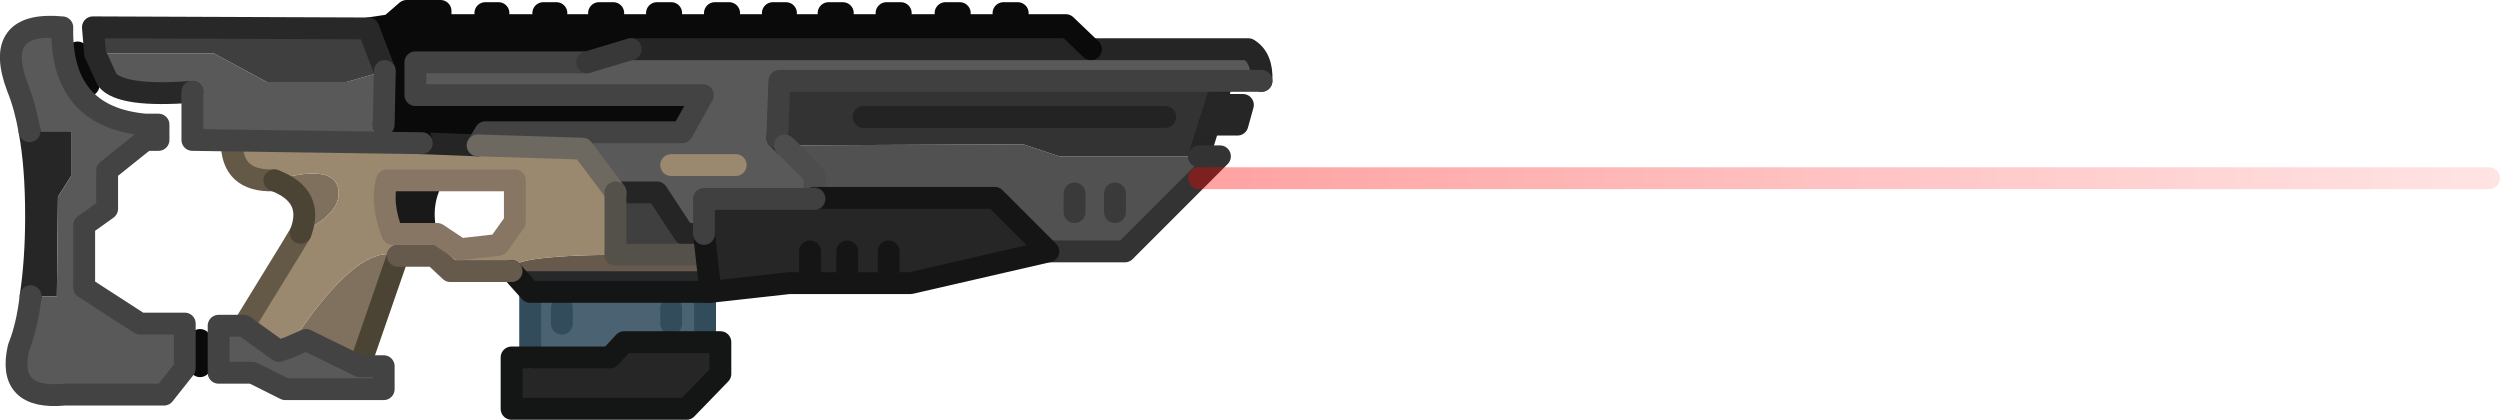 <?xml version="1.0" encoding="UTF-8" standalone="no"?>
<svg xmlns:xlink="http://www.w3.org/1999/xlink" height="19.2px" width="114.35px" xmlns="http://www.w3.org/2000/svg">
  <g transform="matrix(1.0, 0.0, 0.0, 1.0, 22.25, 5.9)">
    <path d="M10.0 9.75 L10.7 9.75 10.7 11.2 9.15 12.8 1.15 12.8 1.15 10.45 2.0 10.45 5.65 10.45 6.3 9.75 10.0 9.75 M-20.9 0.1 L-19.0 0.1 -19.0 2.15 -19.6 3.1 -19.65 7.65 -20.85 7.65 Q-20.6 6.0 -20.6 4.0 -20.6 1.7 -20.9 0.1" fill="#262626" fill-rule="evenodd" stroke="none"/>
    <path d="M9.95 4.8 L10.05 5.75 8.3 5.75 5.9 5.75 5.9 2.9 7.8 2.9 9.05 4.8 9.95 4.8" fill="#3f3f3f" fill-rule="evenodd" stroke="none"/>
    <path d="M-8.5 4.75 Q-7.85 3.05 -9.7 2.35 -7.1 1.6 -6.8 2.65 -6.5 3.8 -8.5 4.75" fill="#7f705d" fill-rule="evenodd" stroke="none"/>
    <path d="M-4.05 5.8 L-5.8 10.85 -8.25 9.65 -9.05 10.0 Q-5.9 5.15 -4.05 5.8" fill="#80715e" fill-rule="evenodd" stroke="none"/>
    <path d="M10.05 5.75 L10.2 6.5 1.15 6.5 Q0.8 5.8 5.9 5.75 L8.3 5.75 10.05 5.75" fill="#67594c" fill-rule="evenodd" stroke="none"/>
    <path d="M10.2 6.5 L10.25 7.45 10.0 7.45 2.0 7.45 1.15 6.5 10.2 6.5" fill="#27282a" fill-rule="evenodd" stroke="none"/>
    <path d="M10.0 7.45 L10.0 9.75 6.3 9.75 5.65 10.45 2.0 10.45 2.0 7.45 10.0 7.45 M8.45 8.2 L8.45 8.9 8.45 8.2 M3.45 8.2 L3.45 8.9 3.45 8.2" fill="#4b6272" fill-rule="evenodd" stroke="none"/>
    <path d="M13.65 0.75 L24.55 0.7 26.2 1.25 32.6 1.25 33.55 1.25 29.2 5.6 25.7 5.6 23.25 3.15 15.0 3.15 15.0 2.1 13.65 0.75 M28.75 3.8 L28.75 2.95 28.75 3.8 M26.9 3.8 L26.9 2.95 26.9 3.8" fill="#515151" fill-rule="evenodd" stroke="none"/>
    <path d="M4.6 -3.05 L6.6 -3.65 27.65 -3.65 34.85 -3.65 Q35.5 -3.25 35.45 -2.2 L33.65 -2.2 13.4 -2.2 13.3 0.4 13.65 0.75 15.0 2.1 15.0 3.15 15.0 3.2 9.95 3.2 9.95 4.8 9.05 4.8 7.8 2.9 5.9 2.9 4.4 0.9 -0.4 0.75 -0.05 0.15 8.95 0.15 9.9 -1.55 -3.25 -1.55 -3.25 -3.05 4.6 -3.05 M8.45 1.65 L11.4 1.65 8.45 1.65 M-20.9 0.1 Q-21.1 -1.05 -21.45 -1.9 -22.6 -4.95 -19.4 -4.65 -19.5 -0.55 -15.6 -0.2 L-15.0 -0.2 -15.0 0.5 -15.6 0.5 -17.35 1.9 -17.35 3.65 -18.4 4.4 -18.4 7.25 -15.85 8.9 -13.8 8.9 -13.8 10.95 -14.75 12.15 -19.3 12.15 Q-21.95 12.4 -21.4 10.0 -21.0 9.0 -20.85 7.65 L-19.65 7.65 -19.6 3.1 -19.0 2.15 -19.0 0.1 -20.9 0.1" fill="#595959" fill-rule="evenodd" stroke="none"/>
    <path d="M6.6 -3.65 L4.6 -3.05 -3.25 -3.05 -3.25 -1.55 9.9 -1.55 8.95 0.15 -0.05 0.15 -0.4 0.75 -2.95 0.65 -3.2 -0.2 -4.7 -0.2 -4.65 -2.65 -4.8 -3.0 -5.4 -4.6 -4.4 -4.75 -3.65 -5.4 -2.1 -5.4 -2.1 -4.75 26.5 -4.75 27.65 -3.65 6.6 -3.65" fill="#0a0a0a" fill-rule="evenodd" stroke="none"/>
    <path d="M-2.95 0.65 L-0.4 0.75 4.4 0.9 5.9 2.9 5.9 5.75 Q0.8 5.8 1.15 6.5 L-1.65 6.5 -2.4 5.8 -4.05 5.8 Q-5.9 5.15 -9.05 10.0 L-9.5 10.15 -11.1 9.0 -8.95 5.5 -8.5 4.75 Q-6.5 3.8 -6.8 2.65 -7.1 1.6 -9.7 2.35 L-9.75 2.35 Q-11.65 2.4 -11.65 0.6 L-2.95 0.65 M-2.25 4.8 L-1.2 5.5 0.55 5.3 1.3 4.25 1.3 2.35 -1.9 2.35 -4.55 2.35 Q-4.85 3.4 -4.3 4.8 L-2.25 4.8" fill="#9a896f" fill-rule="evenodd" stroke="none"/>
    <path d="M-2.25 4.8 L-4.3 4.8 Q-4.85 3.4 -4.55 2.35 L-1.9 2.35 Q-2.6 3.4 -2.25 4.8" fill="#191919" fill-rule="evenodd" stroke="none"/>
    <path d="M33.05 -0.2 L33.35 -1.1 33.05 -0.2 32.6 1.25 26.2 1.25 24.55 0.7 13.65 0.75 13.3 0.4 13.4 -2.2 33.65 -2.2 33.35 -1.1 34.6 -1.1 34.35 -0.2 33.05 -0.2 M17.25 -0.55 L31.05 -0.55 17.25 -0.55" fill="#333333" fill-rule="evenodd" stroke="none"/>
    <path d="M6.6 -3.65 L27.65 -3.65 34.85 -3.65 Q35.5 -3.25 35.45 -2.2 M-2.95 0.65 L-0.4 0.75 M33.35 -1.1 L33.05 -0.2 32.6 1.25 M33.35 -1.1 L33.65 -2.2 M13.3 0.4 L13.65 0.75 M9.95 4.8 L9.05 4.8 7.8 2.9 5.9 2.9" fill="none" stroke="#252525" stroke-linecap="round" stroke-linejoin="round" stroke-width="1.0"/>
    <path d="M18.3 -5.3 L18.95 -5.3 M15.65 -5.3 L16.3 -5.3 M13.1 -5.3 L13.7 -5.3 M10.45 -5.3 L11.1 -5.3 M7.8 -5.3 L8.45 -5.3 M5.15 -5.3 L5.8 -5.3 M2.6 -5.3 L3.2 -5.3 M27.65 -3.65 L26.5 -4.75 -2.1 -4.75 -2.1 -5.4 -3.65 -5.4 -4.4 -4.75 -5.4 -4.6 M23.65 -5.3 L24.3 -5.3 M21.0 -5.3 L21.65 -5.3 M-18.7 -3.5 L-18.2 -2.0 M-13.1 9.65 L-13.1 10.85 M-0.05 -5.3 L0.55 -5.3" fill="none" stroke="#0a0a0a" stroke-linecap="round" stroke-linejoin="round" stroke-width="1.0"/>
    <path d="M33.05 -0.2 L34.35 -0.2 34.6 -1.1 33.35 -1.1 M-20.85 7.65 Q-20.6 6.0 -20.6 4.0 -20.6 1.7 -20.9 0.1" fill="none" stroke="#262626" stroke-linecap="round" stroke-linejoin="round" stroke-width="1.0"/>
    <path d="M-0.4 0.75 L-0.05 0.15 8.95 0.15 9.9 -1.55 -3.25 -1.55 -3.25 -3.05 4.6 -3.05 M-20.85 7.65 Q-21.0 9.0 -21.4 10.0 -21.95 12.4 -19.3 12.15 L-14.75 12.15 -13.8 10.95 -13.8 8.9 -15.85 8.9 -18.4 7.25 -18.4 4.4 -17.35 3.65 -17.35 1.9 -15.6 0.5 -15.0 0.5 -15.0 -0.2 -15.6 -0.2 Q-19.5 -0.55 -19.4 -4.65 -22.6 -4.95 -21.45 -1.9 -21.1 -1.05 -20.9 0.1" fill="none" stroke="#434343" stroke-linecap="round" stroke-linejoin="round" stroke-width="1.0"/>
    <path d="M26.9 2.95 L26.9 3.8 M28.75 2.95 L28.75 3.8" fill="none" stroke="#3a3a3a" stroke-linecap="round" stroke-linejoin="round" stroke-width="1.0"/>
    <path d="M10.0 7.45 L10.0 9.75 M2.0 10.45 L2.0 7.45 M3.45 8.9 L3.45 8.2 M8.45 8.9 L8.45 8.2" fill="none" stroke="#324c5b" stroke-linecap="round" stroke-linejoin="round" stroke-width="1.0"/>
    <path d="M32.6 1.25 L33.55 1.25 29.2 5.6 25.7 5.6" fill="none" stroke="#333333" stroke-linecap="round" stroke-linejoin="round" stroke-width="1.0"/>
    <path d="M33.65 -2.2 L13.4 -2.2 13.3 0.4 M35.45 -2.2 L33.65 -2.2" fill="none" stroke="#404040" stroke-linecap="round" stroke-linejoin="round" stroke-width="1.0"/>
    <path d="M11.4 1.65 L8.45 1.65" fill="none" stroke="#9a896f" stroke-linecap="round" stroke-linejoin="round" stroke-width="1.0"/>
    <path d="M-11.1 9.0 L-8.95 5.5 -8.5 4.75 M-9.7 2.35 L-9.75 2.35 Q-11.65 2.4 -11.65 0.6" fill="none" stroke="#645947" stroke-linecap="round" stroke-linejoin="round" stroke-width="1.0"/>
    <path d="M-4.05 5.8 L-5.8 10.85 M-8.5 4.75 Q-7.85 3.05 -9.7 2.35" fill="none" stroke="#4b4434" stroke-linecap="round" stroke-linejoin="round" stroke-width="1.0"/>
    <path d="M10.0 9.75 L10.7 9.75 10.7 11.2 9.15 12.8 1.15 12.8 1.15 10.45 2.0 10.45 5.65 10.45 6.3 9.75 10.0 9.75 M2.0 7.45 L1.15 6.5 M10.0 7.45 L2.0 7.45" fill="none" stroke="#141615" stroke-linecap="round" stroke-linejoin="round" stroke-width="1.0"/>
    <path d="M1.15 6.5 L-1.65 6.5 -2.4 5.8 -4.05 5.8" fill="none" stroke="#665a4c" stroke-linecap="round" stroke-linejoin="round" stroke-width="1.0"/>
    <path d="M10.25 7.45 L10.0 7.45" fill="none" stroke="#151515" stroke-linecap="round" stroke-linejoin="round" stroke-width="1.0"/>
    <path d="M-1.9 2.35 L1.3 2.35 1.3 4.25 0.55 5.3 -1.2 5.5 -2.25 4.8 -4.3 4.8 Q-4.85 3.4 -4.55 2.35 L-1.9 2.35" fill="none" stroke="#877664" stroke-linecap="round" stroke-linejoin="round" stroke-width="1.0"/>
    <path d="M13.65 0.75 L15.0 2.1 15.0 3.15" fill="none" stroke="#4d4d4d" stroke-linecap="round" stroke-linejoin="round" stroke-width="1.0"/>
    <path d="M5.9 2.9 L4.4 0.9 -0.4 0.75" fill="none" stroke="#6d6960" stroke-linecap="round" stroke-linejoin="round" stroke-width="1.0"/>
    <path d="M5.9 2.9 L5.9 5.75 8.3 5.75 10.05 5.75" fill="none" stroke="#54514a" stroke-linecap="round" stroke-linejoin="round" stroke-width="1.0"/>
    <path d="M4.6 -3.05 L6.6 -3.65" fill="none" stroke="#383838" stroke-linecap="round" stroke-linejoin="round" stroke-width="1.0"/>
    <path d="M31.05 -0.55 L17.25 -0.55" fill="none" stroke="#232323" stroke-linecap="round" stroke-linejoin="round" stroke-width="1.0"/>
    <path d="M-4.7 10.85 L-4.7 11.9 -9.2 11.9 -10.7 11.15 -12.25 11.15 -12.25 9.0 -11.1 9.0 -9.5 10.15 -9.05 10.0 -8.25 9.65 -5.8 10.85 -4.7 10.85" fill="#595959" fill-rule="evenodd" stroke="none"/>
    <path d="M-4.7 10.85 L-4.7 11.9 -9.2 11.9 -10.7 11.15 -12.25 11.15 -12.25 9.0 -11.1 9.0 -9.5 10.15 -9.05 10.0 -8.25 9.65 -5.8 10.85 -4.7 10.85 Z" fill="none" stroke="#434343" stroke-linecap="round" stroke-linejoin="round" stroke-width="1.0"/>
    <path d="M-17.9 -3.45 L-12.45 -3.45 -10.05 -2.15 -6.4 -2.15 -4.65 -2.65 -4.7 -0.2 -3.2 -0.2 -2.95 0.65 -13.45 0.5 -13.45 -1.7 Q-16.7 -1.45 -17.35 -2.25 L-17.9 -3.45" fill="#595959" fill-rule="evenodd" stroke="none"/>
    <path d="M-4.65 -2.65 L-6.4 -2.15 -10.05 -2.15 -12.45 -3.45 -17.9 -3.45 -18.0 -4.65 -5.4 -4.6 -4.65 -2.65" fill="#3f3f3f" fill-rule="evenodd" stroke="none"/>
    <path d="M-4.65 -2.65 L-5.4 -4.6 -18.0 -4.65 -17.9 -3.45 -17.35 -2.25 Q-16.7 -1.45 -13.45 -1.7" fill="none" stroke="#282828" stroke-linecap="round" stroke-linejoin="round" stroke-width="1.0"/>
    <path d="M-2.95 0.65 L-3.2 -0.2 -4.7 -0.2" fill="none" stroke="#0a0a0a" stroke-linecap="round" stroke-linejoin="round" stroke-width="1.0"/>
    <path d="M-13.45 -1.7 L-13.45 0.5 -2.95 0.65 M-4.7 -0.2 L-4.65 -2.65" fill="none" stroke="#434343" stroke-linecap="round" stroke-linejoin="round" stroke-width="1.0"/>
    <path d="M15.0 3.15 L23.25 3.15 25.7 5.6 19.4 7.05 18.4 7.05 16.5 7.05 14.8 7.05 13.85 7.05 10.25 7.45 9.95 4.8 9.95 3.2 15.0 3.2 15.0 3.15 M14.8 5.6 L14.8 7.05 14.8 5.6 M16.5 5.6 L16.5 7.05 16.5 5.6 M18.4 5.6 L18.4 7.05 18.4 5.6" fill="#262626" fill-rule="evenodd" stroke="none"/>
    <path d="M15.0 3.15 L23.25 3.15 25.7 5.6 19.4 7.05 18.4 7.05 16.5 7.05 14.8 7.05 13.85 7.05 10.25 7.45 9.95 4.8 M18.4 7.05 L18.4 5.6 M16.5 7.05 L16.5 5.6 M14.8 7.05 L14.8 5.6" fill="none" stroke="#151515" stroke-linecap="round" stroke-linejoin="round" stroke-width="1.0"/>
    <path d="M15.0 3.2 L15.0 3.15" fill="none" stroke="#252525" stroke-linecap="round" stroke-linejoin="round" stroke-width="1.0"/>
    <path d="M9.95 4.8 L9.95 3.2 15.0 3.2" fill="none" stroke="#404040" stroke-linecap="round" stroke-linejoin="round" stroke-width="1.0"/>
    <path d="M32.6 2.25 L91.6 2.25" fill="none" stroke="url(#gradient0)" stroke-linecap="round" stroke-linejoin="round" stroke-width="1.0"/>
  </g>
  <defs>
    <linearGradient gradientTransform="matrix(0.056, 0.0, 0.0, 0.009, 47.1, -5.05)" gradientUnits="userSpaceOnUse" id="gradient0" spreadMethod="pad" x1="-819.2" x2="819.2">
      <stop offset="0.0" stop-color="#ff0000" stop-opacity="0.502"/>
      <stop offset="1.0" stop-color="#ff0000" stop-opacity="0.102"/>
    </linearGradient>
  </defs>
</svg>
